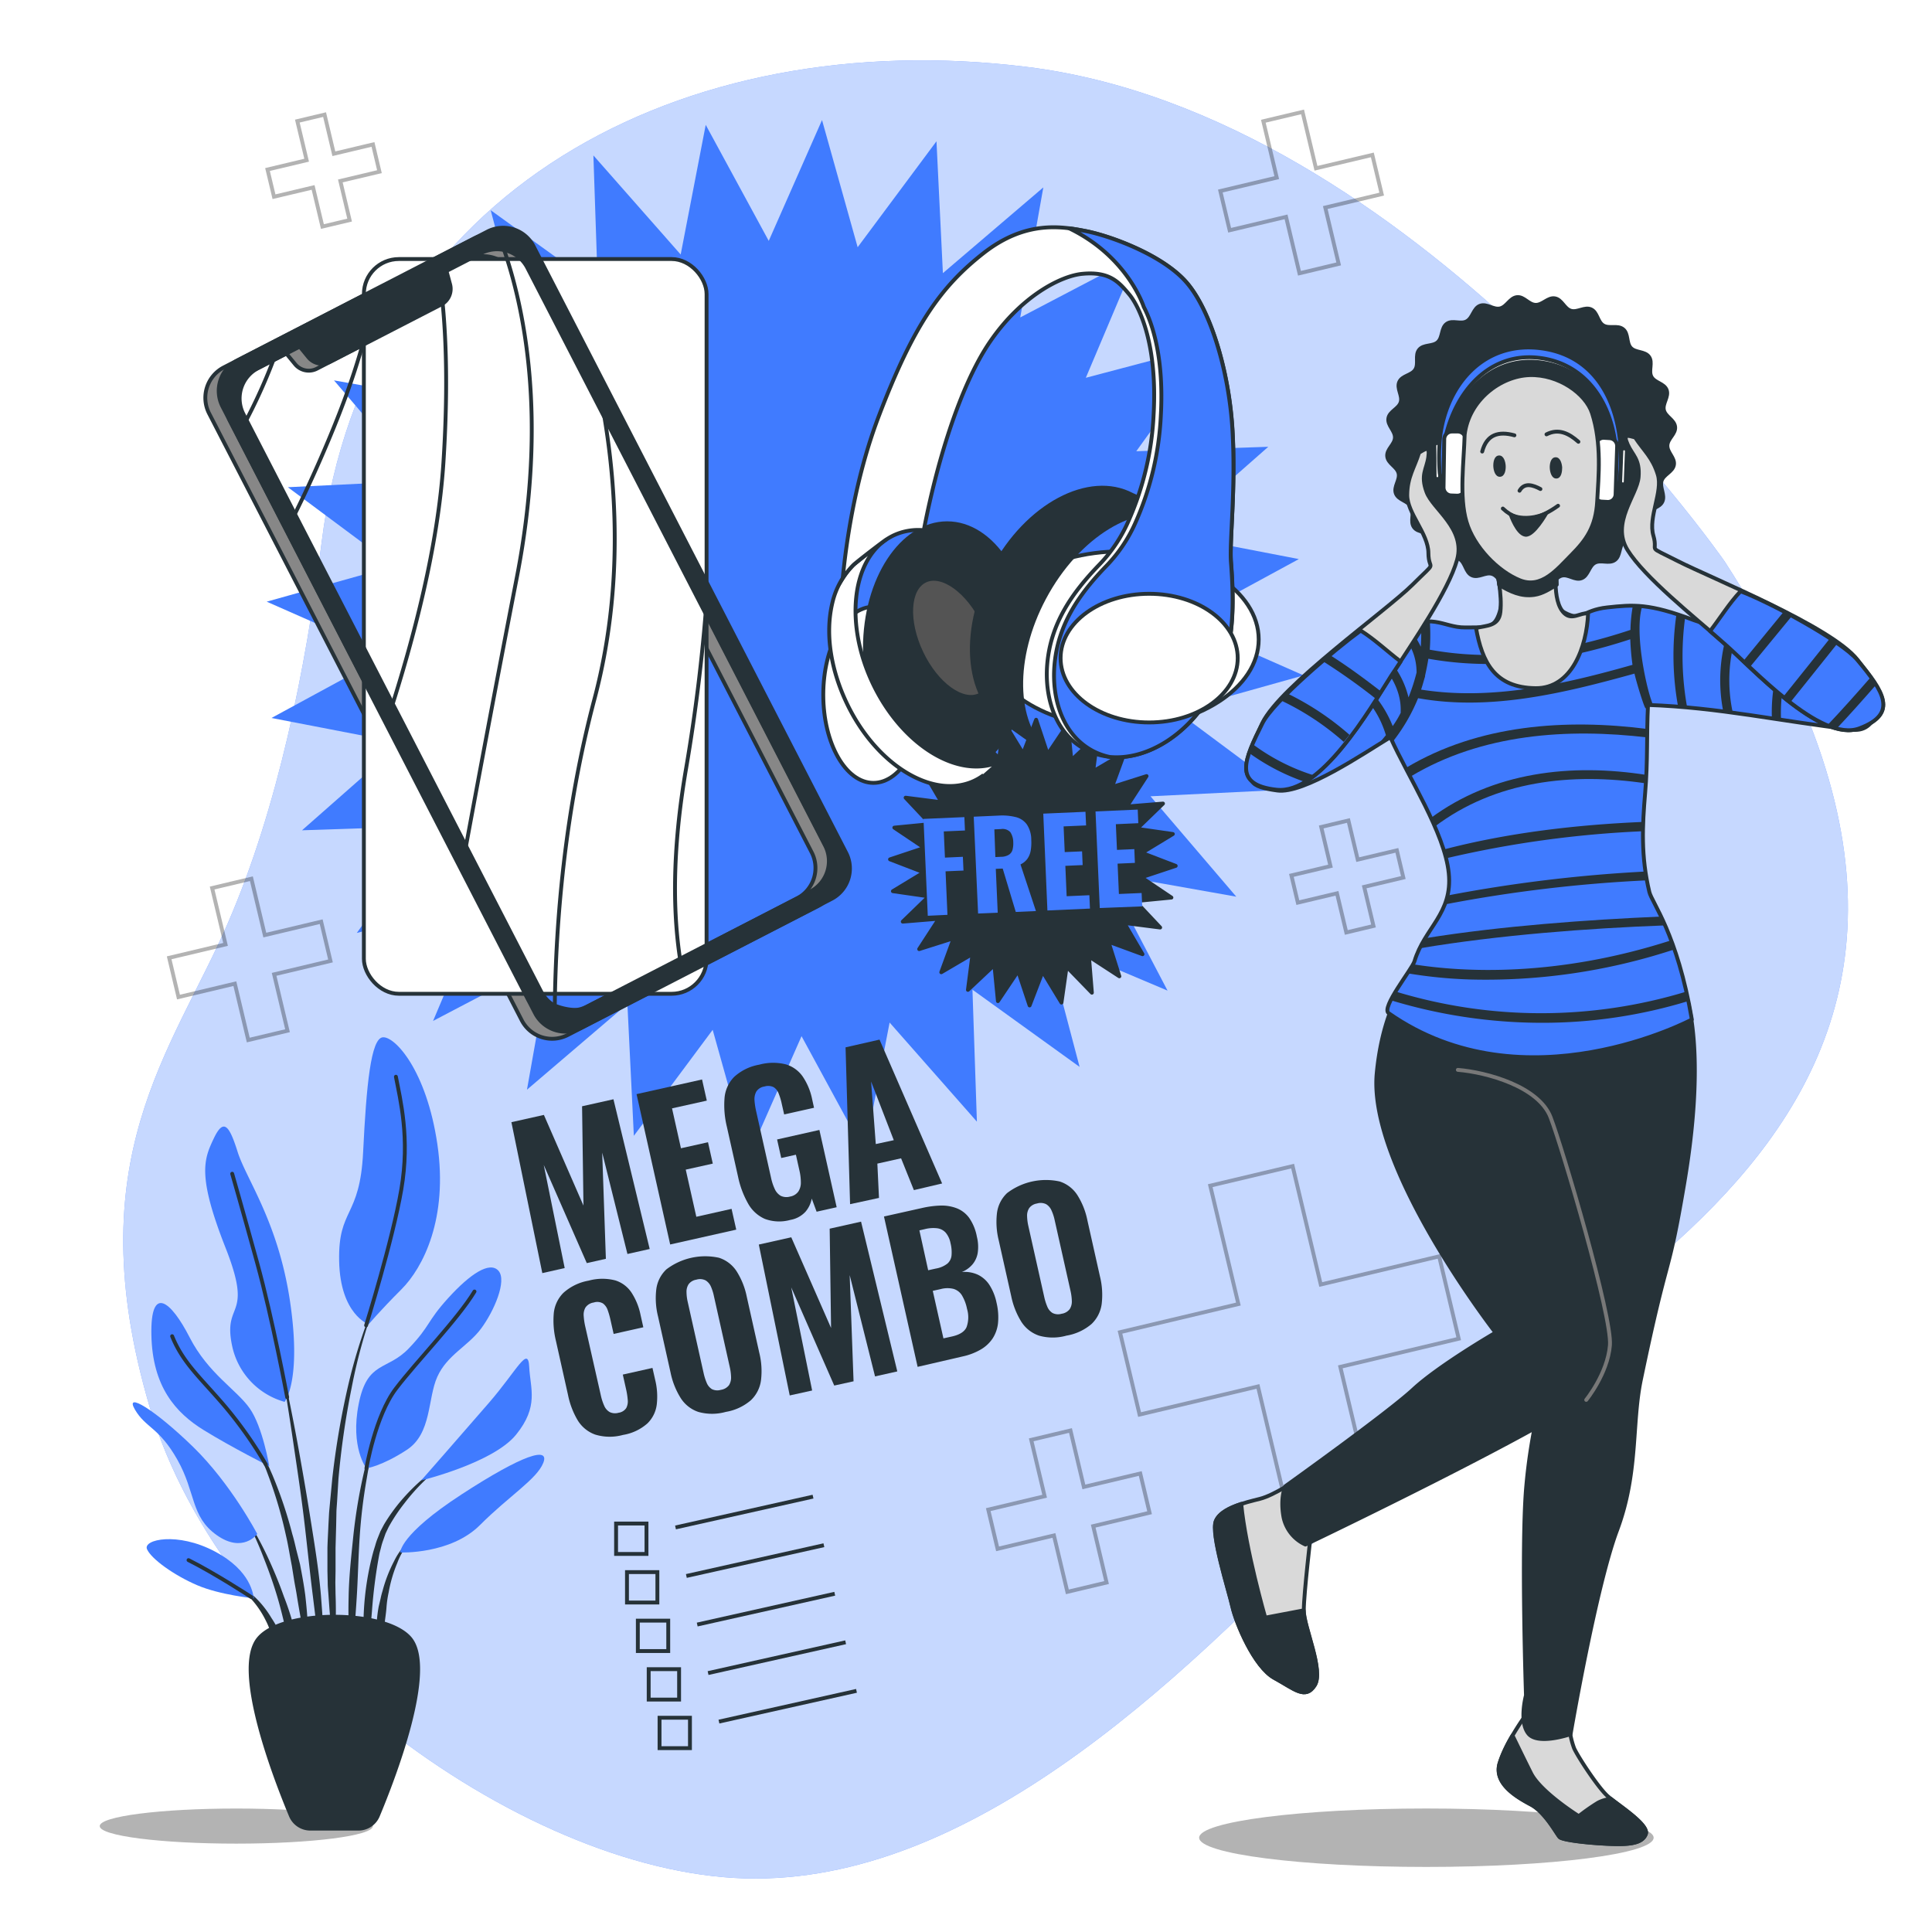 <svg class="animated" id="freepik_stories-combo-offer" xmlns="http://www.w3.org/2000/svg" viewBox="0 0 500 500" version="1.1" xmlns:xlink="http://www.w3.org/1999/xlink" xmlns:svgjs="http://svgjs.com/svgjs"><style>svg#freepik_stories-combo-offer:not(.animated) .animable {opacity: 0;}svg#freepik_stories-combo-offer.animated #freepik--background-simple--inject-277 {animation: 1s 1 forwards cubic-bezier(.36,-0.01,.5,1.38) zoomOut;animation-delay: 0s;}svg#freepik_stories-combo-offer.animated #freepik--Symbols--inject-277 {animation: 1s 1 forwards cubic-bezier(.36,-0.01,.5,1.38) slideRight;animation-delay: 0s;}svg#freepik_stories-combo-offer.animated #freepik--Frame--inject-277 {animation: 1s 1 forwards cubic-bezier(.36,-0.01,.5,1.38) lightSpeedRight;animation-delay: 0s;}svg#freepik_stories-combo-offer.animated #freepik--Shadows--inject-277 {animation: 1s 1 forwards cubic-bezier(.36,-0.01,.5,1.38) fadeIn;animation-delay: 0s;}svg#freepik_stories-combo-offer.animated #freepik--Plant--inject-277 {animation: 1s 1 forwards cubic-bezier(.36,-0.01,.5,1.38) zoomOut;animation-delay: 0s;}svg#freepik_stories-combo-offer.animated #freepik--Checklist--inject-277 {animation: 1s 1 forwards cubic-bezier(.36,-0.01,.5,1.38) slideDown;animation-delay: 0s;}svg#freepik_stories-combo-offer.animated #freepik--Text--inject-277 {animation: 1s 1 forwards cubic-bezier(.36,-0.01,.5,1.38) slideDown;animation-delay: 0s;}svg#freepik_stories-combo-offer.animated #freepik--Label--inject-277 {animation: 1s 1 forwards cubic-bezier(.36,-0.01,.5,1.38) slideUp;animation-delay: 0s;}svg#freepik_stories-combo-offer.animated #freepik--device-2--inject-277 {animation: 1s 1 forwards cubic-bezier(.36,-0.01,.5,1.38) slideUp;animation-delay: 0s;}svg#freepik_stories-combo-offer.animated #freepik--device-1--inject-277 {animation: 1s 1 forwards cubic-bezier(.36,-0.01,.5,1.38) fadeIn;animation-delay: 0s;}svg#freepik_stories-combo-offer.animated #freepik--Character--inject-277 {animation: 1s 1 forwards cubic-bezier(.36,-0.01,.5,1.38) slideUp;animation-delay: 0s;}            @keyframes zoomOut {                0% {                    opacity: 0;                    transform: scale(1.5);                }                100% {                    opacity: 1;                    transform: scale(1);                }            }                    @keyframes slideRight {                0% {                    opacity: 0;                    transform: translateX(30px);                }                100% {                    opacity: 1;                    transform: translateX(0);                }            }                    @keyframes lightSpeedRight {              from {                transform: translate3d(50%, 0, 0) skewX(-20deg);                opacity: 0;              }              60% {                transform: skewX(10deg);                opacity: 1;              }              80% {                transform: skewX(-2deg);              }              to {                opacity: 1;                transform: translate3d(0, 0, 0);              }            }                    @keyframes fadeIn {                0% {                    opacity: 0;                }                100% {                    opacity: 1;                }            }                    @keyframes slideDown {                0% {                    opacity: 0;                    transform: translateY(-30px);                }                100% {                    opacity: 1;                    transform: translateY(0);                }            }                    @keyframes slideUp {                0% {                    opacity: 0;                    transform: translateY(30px);                }                100% {                    opacity: 1;                    transform: inherit;                }            }        </style><g id="freepik--background-simple--inject-277" class="animable" style="transform-origin: 255.072px 250.894px;"><path d="M446.33,145.29s-80.4-115.75-180.78-128C176.94,6.41,94.69,48.79,83.24,140.35,79.16,173,71.9,209.07,59,238.83,44.53,272.21,19.84,300,38.75,364.17s98.77,122.12,156.82,122,112.58-52.89,157.57-100.88S541.4,292.17,446.33,145.29Z" style="fill: rgb(64, 123, 255); transform-origin: 255.072px 250.894px;" id="ellug6g16di2" class="animable"></path><g id="elg0vzrl3vri7"><path d="M446.33,145.29s-80.4-115.75-180.78-128C176.94,6.41,94.69,48.79,83.24,140.35,79.16,173,71.9,209.07,59,238.83,44.53,272.21,19.84,300,38.75,364.17s98.77,122.12,156.82,122,112.58-52.89,157.57-100.88S541.4,292.17,446.33,145.29Z" style="fill: rgb(255, 255, 255); opacity: 0.7; transform-origin: 255.072px 250.894px;" class="animable"></path></g></g><g id="freepik--Symbols--inject-277" class="animable" style="transform-origin: 210.645px 220.465px;"><g id="elo76i31ruj9"><polygon points="313.21 306.85 320.49 337.49 289.85 344.77 294.92 366.09 325.56 358.81 332.84 389.45 354.15 384.38 346.87 353.74 377.51 346.46 372.45 325.14 341.81 332.43 334.53 301.79 313.21 306.85" style="fill: none; stroke: rgb(0, 0, 0); stroke-miterlimit: 10; opacity: 0.3; transform-origin: 333.68px 345.62px;" class="animable"></polygon></g><g id="elri86v89l3fi"><polygon points="266.88 372.63 270.35 387.22 255.76 390.69 258.17 400.84 272.76 397.37 276.23 411.97 286.38 409.56 282.92 394.96 297.51 391.49 295.1 381.34 280.5 384.81 277.04 370.21 266.88 372.63" style="fill: none; stroke: rgb(0, 0, 0); stroke-miterlimit: 10; opacity: 0.3; transform-origin: 276.635px 391.09px;" class="animable"></polygon></g><g id="el15oles1kbcj"><polygon points="54.9 229.82 58.37 244.41 43.78 247.88 46.19 258.04 60.78 254.57 64.25 269.16 74.41 266.75 70.94 252.16 85.53 248.69 83.12 238.53 68.53 242 65.06 227.41 54.9 229.82" style="fill: none; stroke: rgb(0, 0, 0); stroke-miterlimit: 10; opacity: 0.3; transform-origin: 64.655px 248.285px;" class="animable"></polygon></g><g id="elh7gc0fqdtzw"><polygon points="326.95 31.37 330.42 45.97 315.82 49.44 318.23 59.59 332.83 56.12 336.3 70.72 346.45 68.3 342.98 53.71 357.58 50.24 355.16 40.09 340.57 43.55 337.1 28.96 326.95 31.37" style="fill: none; stroke: rgb(0, 0, 0); stroke-miterlimit: 10; opacity: 0.3; transform-origin: 336.7px 49.84px;" class="animable"></polygon></g><g id="elgzk04x1kdws"><polygon points="76.95 31.34 79.36 41.46 69.23 43.87 70.91 50.91 81.03 48.51 83.44 58.63 90.48 56.96 88.08 46.83 98.2 44.43 96.53 37.38 86.4 39.79 84 29.66 76.95 31.34" style="fill: none; stroke: rgb(0, 0, 0); stroke-miterlimit: 10; opacity: 0.3; transform-origin: 83.715px 44.145px;" class="animable"></polygon></g><g id="el45xp6ue3r3d"><polygon points="341.93 214.02 344.33 224.15 334.21 226.55 335.88 233.6 346.01 231.19 348.42 241.32 355.46 239.64 353.05 229.52 363.18 227.11 361.51 220.07 351.38 222.47 348.97 212.34 341.93 214.02" style="fill: none; stroke: rgb(0, 0, 0); stroke-miterlimit: 10; opacity: 0.3; transform-origin: 348.695px 226.83px;" class="animable"></polygon></g><polygon points="185.67 97.74 189.14 112.33 174.54 115.8 176.95 125.96 191.55 122.49 195.02 137.08 205.17 134.67 201.7 120.08 216.3 116.61 213.88 106.45 199.29 109.92 195.82 95.33 185.67 97.74" style="fill: rgb(255, 255, 255); stroke: rgb(38, 50, 56); stroke-miterlimit: 10; transform-origin: 195.42px 116.205px;" id="elnuuukq30xrn" class="animable"></polygon></g><g id="freepik--Frame--inject-277" class="animable" style="transform-origin: 203.2px 165.25px;"><polygon points="270.01 48.5 264.04 82.15 294.32 66.29 281.01 97.77 314.05 89.05 294.07 116.78 328.23 115.63 302.58 138.21 336.14 144.69 306.1 161.01 337.38 174.79 304.47 184.01 331.89 204.41 297.75 206.08 319.95 232.06 286.3 226.09 302.16 256.37 270.68 243.06 279.4 276.11 251.67 256.13 252.82 290.28 230.23 264.63 223.75 298.19 207.44 268.16 193.66 299.43 184.44 266.52 164.04 293.95 162.37 259.81 136.38 282.01 142.35 248.35 112.08 264.21 125.39 232.73 92.34 241.45 112.32 213.73 78.16 214.88 103.81 192.29 70.26 185.81 100.29 169.5 69.02 155.71 101.92 146.49 74.5 126.09 108.64 124.43 86.44 98.44 120.09 104.41 104.24 74.13 135.72 87.44 126.99 54.4 154.72 74.38 153.57 40.22 176.16 65.87 182.64 32.31 198.95 62.34 212.74 31.07 221.96 63.98 242.36 36.56 244.02 70.69 270.01 48.5" style="fill: rgb(64, 123, 255); transform-origin: 203.2px 165.25px;" id="elimiqr8sxdhi" class="animable"></polygon></g><g id="freepik--Shadows--inject-277" class="animable" style="transform-origin: 226.885px 475.6px;"><g id="elocm72qms2wn"><ellipse cx="369.15" cy="475.6" rx="58.81" ry="7.56" style="opacity: 0.3; transform-origin: 369.15px 475.6px;" class="animable"></ellipse></g><g id="elacqx4qsvjjd"><path d="M96.51,472.59c0,2.51-15.83,4.54-35.35,4.54s-35.35-2-35.35-4.54,15.83-4.54,35.35-4.54S96.51,470.08,96.51,472.59Z" style="opacity: 0.3; transform-origin: 61.16px 472.59px;" class="animable"></path></g></g><g id="freepik--Plant--inject-277" class="animable" style="transform-origin: 87.601px 370.847px;"><path d="M97.47,336.29h0a.1.1,0,0,0,0-.13.11.11,0,0,0-.14.05A138.66,138.66,0,0,0,90,359a211.41,211.41,0,0,0-4,23.6l-.57,6c-.09,1-.19,2-.27,3l-.16,3c-.08,2-.21,4-.26,6l0,6,.07,3c0,1,.11,2,.18,3,.15,2,.27,4,.46,6,.38,4,1,7.93,1.59,11.87a.11.11,0,0,0,.21,0h0c0-2-.1-4-.14-6s-.23-4-.2-5.95,0-4-.07-5.95l-.05-3,.05-3,0-5.94.16-5.93.06-3c0-1,.11-2,.17-3l.36-5.94A212.72,212.72,0,0,1,91,359.19,138.09,138.09,0,0,1,97.47,336.29Z" style="fill: rgb(38, 50, 56); transform-origin: 91.117px 383.349px;" id="elciu8r4ymhuf" class="animable"></path><path d="M98.32,367.35a.1.1,0,0,0-.06-.13.11.11,0,0,0-.14.07,137.31,137.31,0,0,0-6.72,30.59c-.53,5.2-1.11,10.4-1.18,15.63a130.21,130.21,0,0,0,.55,15.67.13.13,0,0,0,.1.1.11.11,0,0,0,.11-.1c.61-5.2,1-10.39,1.33-15.58s.42-10.39.76-15.58a138.36,138.36,0,0,1,1.85-15.44A142.38,142.38,0,0,1,98.32,367.35Z" style="fill: rgb(38, 50, 56); transform-origin: 94.253px 398.247px;" id="elz25fi5wa0nq" class="animable"></path><path d="M115.54,378.28a.1.1,0,0,0-.14,0,52.48,52.48,0,0,0-11.52,10,46,46,0,0,0-4.5,6.26l-.92,1.74-.73,1.82A17.36,17.36,0,0,0,97.1,400c-.19.62-.39,1.23-.56,1.86A73.35,73.35,0,0,0,94.16,417a87,87,0,0,0,.57,15.3.11.11,0,0,0,.09.09.12.12,0,0,0,.12-.1l1.31-15.15a132.74,132.74,0,0,1,1.92-14.93c.13-.61.31-1.2.46-1.81a15.25,15.25,0,0,1,.54-1.78l.61-1.75.79-1.66A44.83,44.83,0,0,1,104.7,389a51.6,51.6,0,0,1,10.81-10.52h0A.11.11,0,0,0,115.54,378.28Z" style="fill: rgb(38, 50, 56); transform-origin: 104.82px 405.321px;" id="elprjqubjsju" class="animable"></path><path d="M107.21,397.74A16.75,16.75,0,0,0,102,404,36.88,36.88,0,0,0,99,411.74a19.71,19.71,0,0,0-.51,2l-.48,2a35.15,35.15,0,0,0-.51,4.09c0,1.37-.06,2.75,0,4.11a35.21,35.21,0,0,0,.54,4.09.12.12,0,0,0,.08.09.11.11,0,0,0,.13-.09,36.13,36.13,0,0,0,.72-4c.22-1.33.42-2.66.58-4s.37-2.63.47-4,.29-2.66.57-3.95a35.49,35.49,0,0,1,2.25-7.64,16.75,16.75,0,0,1,4.4-6.57h0a.11.11,0,0,0,0-.14A.1.1,0,0,0,107.21,397.74Z" style="fill: rgb(38, 50, 56); transform-origin: 102.369px 412.926px;" id="el3tj0amkwglh" class="animable"></path><path d="M83.06,412.91c-.57-6.72-1.68-13.38-2.73-20S78.12,379.59,76.91,373s-2.58-13.22-4-19.79a.1.1,0,0,0-.12-.09.11.11,0,0,0-.08.13c1.15,6.62,2.19,13.27,3.17,19.92s2,13.31,2.8,20,1.46,13.36,2.3,20l2.46,20a.12.12,0,0,0,.1.1.11.11,0,0,0,.11-.1c.07-1.69.08-3.38.12-5.07s-.07-3.37-.1-5.06C83.6,419.63,83.31,416.27,83.06,412.91Z" style="fill: rgb(38, 50, 56); transform-origin: 78.243px 393.194px;" id="elxs5fr5un9th" class="animable"></path><path d="M79,412.81c-.35-2.66-.84-5.31-1.35-7.95l-1-3.92c-.31-1.31-.6-2.62-1-3.91a111.19,111.19,0,0,0-5.14-15.29l-.81-1.85-.89-1.81c-.57-1.22-1.26-2.38-1.92-3.56a29.52,29.52,0,0,0-4.85-6.43.1.1,0,0,0-.14,0,.11.11,0,0,0,0,.15h0a29.55,29.55,0,0,1,4.43,6.58c.59,1.19,1.21,2.37,1.71,3.6l.79,1.83.7,1.87a111.13,111.13,0,0,1,4.48,15.29c.61,2.59,1,5.23,1.52,7.84l.63,3.94c.22,1.31.5,2.61.69,3.93.42,2.62.9,5.25,1.36,7.88s.89,5.27,1.45,7.9a.11.11,0,0,0,.1.09.12.12,0,0,0,.11-.11c0-2.68-.06-5.37-.19-8.05S79.3,415.49,79,412.81Z" style="fill: rgb(38, 50, 56); transform-origin: 70.87px 398.526px;" id="ellq2rh08krr" class="animable"></path><path d="M73.46,413.15c-1.24-3.52-2.69-7-4.26-10.36A93.19,93.19,0,0,0,63.85,393a.11.11,0,0,0-.14,0,.1.1,0,0,0,0,.14,92,92,0,0,1,4.57,10.13c1.36,3.43,2.59,6.92,3.63,10.47s1.8,7.15,2.74,10.71,1.79,7.14,2.89,10.74a.11.11,0,0,0,.1.08.1.1,0,0,0,.1-.11,53.08,53.08,0,0,0-1-11.18A69.73,69.73,0,0,0,73.46,413.15Z" style="fill: rgb(38, 50, 56); transform-origin: 70.714px 414.122px;" id="elavvkg4twk4" class="animable"></path><path d="M73.23,424.91a24.11,24.11,0,0,0-3-6.21A25.55,25.55,0,0,0,66,413.35a19.5,19.5,0,0,0-2.74-2.07,11.06,11.06,0,0,0-3.11-1.41.12.12,0,0,0-.12.06.1.1,0,0,0,.06.14h0a15.38,15.38,0,0,1,5.15,4,24.58,24.58,0,0,1,3.6,5.44c1,1.93,1.54,4.07,2.43,6.06.39,1,.78,2,1.23,3.06a25.53,25.53,0,0,0,1.36,3.11h0a.1.1,0,0,0,.09.06.1.1,0,0,0,.11-.1,24.68,24.68,0,0,0-.13-3.44C73.74,427.14,73.5,426,73.23,424.91Z" style="fill: rgb(38, 50, 56); transform-origin: 67.046px 420.835px;" id="elwiebn39mx2" class="animable"></path><path d="M73.65,362.8a19.13,19.13,0,0,1-13.56-14.41c-2.55-11.86,5.65-6.78-1.7-25.42s-5.65-22.88-3.11-28.25,4-3.67,6.22,3.39S72,316.19,75.06,336.81,73.65,362.8,73.65,362.8Z" style="fill: rgb(64, 123, 255); transform-origin: 64.619px 327.18px;" id="eldwgsavy0d9" class="animable"></path><path d="M95.4,342.74s-7.35-2.54-7.63-16.38,5.37-11,6.21-28.25,2-29.38,5.09-29.66,11.3,8.47,14.12,27.68-3.67,31.92-9.32,37.57S95.4,342.74,95.4,342.74Z" style="fill: rgb(64, 123, 255); transform-origin: 100.816px 305.592px;" id="el10o5pe5326n" class="animable"></path><path d="M69.69,379.47s-1.69-10.17-5.08-15-10.74-9-15.54-18.37-10.17-13.84-9.89-.56,6.22,20.06,13.56,24.58S69.69,379.47,69.69,379.47Z" style="fill: rgb(64, 123, 255); transform-origin: 54.43px 358.347px;" id="elxlr1fpb9r6" class="animable"></path><path d="M66.58,397s-6.78-13-16.66-22.6-17.8-14.4-15-9.6,6.21,4.52,11,13,3.39,14.69,10.17,19.49S66.58,397,66.58,397Z" style="fill: rgb(64, 123, 255); transform-origin: 50.465px 381.134px;" id="elip83r9u1ya" class="animable"></path><path d="M65.74,413.65c-.29-.85-.57-7.06-10.17-12.15s-18.65-3.11-17.52-.56,7.06,6.78,13,9.32S65.74,413.65,65.74,413.65Z" style="fill: rgb(64, 123, 255); transform-origin: 51.847px 405.99px;" id="elm4r5fj9l8kd" class="animable"></path><path d="M94.83,380s-4.23-5.37-2-16.66,7.35-8.48,13-14.41,4.52-6.78,10.17-13,10.73-9.6,13-7.06-1.13,10.45-4.52,15-8.75,6.78-11.3,12.43-1.41,14.69-7.91,18.93S94.83,380,94.83,380Z" style="fill: rgb(64, 123, 255); transform-origin: 110.958px 354.01px;" id="elecox5vqoxds" class="animable"></path><path d="M109,383.14s10.17-11.58,17.51-20.06,10.17-15,10.45-9.32,2.55,10.17-3.39,17.52S109,383.14,109,383.14Z" style="fill: rgb(64, 123, 255); transform-origin: 123.309px 367.382px;" id="el71n2iepgbmv" class="animable"></path><path d="M103.59,401.78s-.28-4.52,15.82-15,22.88-12.43,21.19-8.19-8.76,8.47-16.39,16.1S103.59,401.78,103.59,401.78Z" style="fill: rgb(64, 123, 255); transform-origin: 122.221px 389.143px;" id="el7hil19z7bf" class="animable"></path><path d="M74.32,361.6s-3.78-20.27-7.74-34.68-6.49-23.16-6.49-23.16" style="fill: none; stroke: rgb(38, 50, 56); stroke-linecap: round; stroke-linejoin: round; transform-origin: 67.205px 332.68px;" id="el3z8l73qedvi" class="animable"></path><path d="M94.75,343s6.86-22,9.12-35.24-.28-23.17-1.41-29.1" style="fill: none; stroke: rgb(38, 50, 56); stroke-linecap: round; stroke-linejoin: round; transform-origin: 99.763px 310.83px;" id="elsvgkl4n6ghh" class="animable"></path><path d="M68.8,379a106.42,106.42,0,0,0-10.41-14.83c-6.21-7.34-11-11.3-13.84-18.36" style="fill: none; stroke: rgb(38, 50, 56); stroke-linecap: round; stroke-linejoin: round; transform-origin: 56.675px 362.405px;" id="elt0bj4xq6j1r" class="animable"></path><path d="M94.83,380s2.26-13.56,7.63-20.62,16.1-18.08,20.34-25.14" style="fill: none; stroke: rgb(38, 50, 56); stroke-linecap: round; stroke-linejoin: round; transform-origin: 108.815px 357.12px;" id="el6r2uk02d2tr" class="animable"></path><path d="M65.07,413.34s-9.5-6.19-16.28-9.58" style="fill: none; stroke: rgb(38, 50, 56); stroke-linecap: round; stroke-linejoin: round; transform-origin: 56.93px 408.55px;" id="elob1qjpfs9c" class="animable"></path><path d="M92.72,473.25H80.28a5.46,5.46,0,0,1-5-3.35c-4.06-9.73-14.91-37.83-8.37-45.8,6.22-7.59,33-7.59,39.26,0,6.54,8-4.31,36.07-8.38,45.8A5.44,5.44,0,0,1,92.72,473.25Z" style="fill: rgb(38, 50, 56); stroke: rgb(38, 50, 56); stroke-linecap: round; stroke-linejoin: round; transform-origin: 86.54px 445.829px;" id="eld03h6i24tnu" class="animable"></path></g><g id="freepik--Checklist--inject-277" class="animable" style="transform-origin: 190.168px 420.257px;"><line x1="174.82" y1="395.3" x2="210.41" y2="387.33" style="fill: none; stroke: rgb(38, 50, 56); stroke-miterlimit: 10; transform-origin: 192.615px 391.315px;" id="el5eqs13hbezp" class="animable"></line><g id="el6q7eb06eamn"><rect x="159.44" y="394.29" width="7.87" height="7.87" style="fill: none; stroke: rgb(38, 50, 56); stroke-miterlimit: 10; transform-origin: 163.375px 398.225px; transform: rotate(-12.62deg);" class="animable"></rect></g><line x1="177.63" y1="407.86" x2="213.22" y2="399.9" style="fill: none; stroke: rgb(38, 50, 56); stroke-miterlimit: 10; transform-origin: 195.425px 403.88px;" id="eltmkglrb3r4" class="animable"></line><g id="eliw0b30wrfme"><rect x="162.26" y="406.86" width="7.87" height="7.87" style="fill: none; stroke: rgb(38, 50, 56); stroke-miterlimit: 10; transform-origin: 166.195px 410.795px; transform: rotate(-12.62deg);" class="animable"></rect></g><line x1="180.44" y1="420.43" x2="216.03" y2="412.46" style="fill: none; stroke: rgb(38, 50, 56); stroke-miterlimit: 10; transform-origin: 198.235px 416.445px;" id="el06flo5ep6rg2" class="animable"></line><g id="elzcucnbzmd9a"><rect x="165.07" y="419.42" width="7.87" height="7.87" style="fill: none; stroke: rgb(38, 50, 56); stroke-miterlimit: 10; transform-origin: 169.005px 423.355px; transform: rotate(-12.62deg);" class="animable"></rect></g><line x1="183.25" y1="432.99" x2="218.85" y2="425.02" style="fill: none; stroke: rgb(38, 50, 56); stroke-miterlimit: 10; transform-origin: 201.05px 429.005px;" id="el6cffgvg6mce" class="animable"></line><g id="elzkxu7xi5rkl"><rect x="167.88" y="431.98" width="7.87" height="7.87" style="fill: none; stroke: rgb(38, 50, 56); stroke-miterlimit: 10; transform-origin: 171.815px 435.915px; transform: rotate(-12.62deg);" class="animable"></rect></g><line x1="186.06" y1="445.55" x2="221.66" y2="437.59" style="fill: none; stroke: rgb(38, 50, 56); stroke-miterlimit: 10; transform-origin: 203.86px 441.57px;" id="el1bipfi6ami4" class="animable"></line><g id="elnt3b964neom"><rect x="170.69" y="444.55" width="7.87" height="7.87" style="fill: none; stroke: rgb(38, 50, 56); stroke-miterlimit: 10; transform-origin: 174.625px 448.485px; transform: rotate(-12.62deg);" class="animable"></rect></g></g><g id="freepik--Text--inject-277" class="animable" style="transform-origin: 208.802px 320.438px;"><path d="M140.35,329.48l-8-39.06,8.41-1.88L151,312l-.36-25.7,8.12-1.81,9.38,38.75-5.76,1.29-6.53-26.23.95,27.48-4.94,1.11-11.14-25.4,5.42,26.68Z" style="fill: rgb(38, 50, 56); transform-origin: 150.245px 306.985px;" id="el50ratdrflgl" class="animable"></path><path d="M173.44,322.07l-8.7-38.91,16.95-3.79,1.23,5.47-9,2,2.31,10.33,7-1.56,1.24,5.53-7,1.56,2.74,12.2,9.12-2.05,1.21,5.38Z" style="fill: rgb(38, 50, 56); transform-origin: 177.64px 300.72px;" id="el2zl86wcytde" class="animable"></path><path d="M204.55,315.71a10.73,10.73,0,0,1-6.61-.26,9.22,9.22,0,0,1-4.35-4,24,24,0,0,1-2.57-6.86l-2.91-13a23.56,23.56,0,0,1-.6-7.43,8.82,8.82,0,0,1,2.48-5.45,12.89,12.89,0,0,1,6.48-3.17,13.62,13.62,0,0,1,6.92-.08,8.15,8.15,0,0,1,4.36,3.16,16.18,16.18,0,0,1,2.42,5.81l.5,2.26-7.73,1.73-.62-2.74a16.07,16.07,0,0,0-.8-2.67,3.28,3.28,0,0,0-1.3-1.65,3.22,3.22,0,0,0-2.38-.17,3,3,0,0,0-2.12,1.33,4.11,4.11,0,0,0-.45,2.3,17.85,17.85,0,0,0,.42,2.75l3.86,17.25a13.33,13.33,0,0,0,.94,2.86,3.89,3.89,0,0,0,1.53,1.78,3.4,3.4,0,0,0,2.45.21,3.29,3.29,0,0,0,2.13-1.29,4.14,4.14,0,0,0,.66-2.34,13.56,13.56,0,0,0-.36-3.07l-.92-4.13-3.8.85-1.07-4.8,10.95-2.46,4.47,20-5.19,1.16-1.26-3.4a7.31,7.31,0,0,1-1.65,3.44A6.94,6.94,0,0,1,204.55,315.71Z" style="fill: rgb(38, 50, 56); transform-origin: 201.984px 295.581px;" id="elx19lcu370y" class="animable"></path><path d="M220,311.64l-1.17-40.59,8.79-2,16.2,37.23L236.51,308l-3.31-8.23-6.14,1.37.42,8.88Zm6.65-15.56,4.66-1-5.87-15.18Z" style="fill: rgb(38, 50, 56); transform-origin: 231.325px 290.345px;" id="elsj2rqyyto0f" class="animable"></path><path d="M161.22,371.36a12.86,12.86,0,0,1-7.21-.1,8.78,8.78,0,0,1-4.54-3.75A20.93,20.93,0,0,1,147,361l-3.13-14a22.09,22.09,0,0,1-.55-7.17,8.64,8.64,0,0,1,2.53-5.28,13.15,13.15,0,0,1,6.49-3.12,13.4,13.4,0,0,1,6.87-.07,7.8,7.8,0,0,1,4.24,3.19,16.58,16.58,0,0,1,2.31,5.68l.73,3.27-7.68,1.72-.82-3.65a21.14,21.14,0,0,0-.71-2.49,3.59,3.59,0,0,0-1.22-1.74,2.9,2.9,0,0,0-2.4-.25,3.14,3.14,0,0,0-2.14,1.29,3.74,3.74,0,0,0-.46,2.19,17.58,17.58,0,0,0,.41,2.76l4,17.68a13.77,13.77,0,0,0,.9,2.8,3.44,3.44,0,0,0,1.43,1.64,3.22,3.22,0,0,0,2.28.17,2.84,2.84,0,0,0,2-1.23,3.77,3.77,0,0,0,.37-2.18,19.49,19.49,0,0,0-.42-2.68l-.85-3.79,7.68-1.72.73,3.22a18,18,0,0,1,.38,6.24,8.26,8.26,0,0,1-2.39,4.87A12.54,12.54,0,0,1,161.22,371.36Z" style="fill: rgb(38, 50, 56); transform-origin: 156.661px 351.387px;" id="elwqvdchch9sf" class="animable"></path><path d="M187.83,365.4a13.15,13.15,0,0,1-7.11,0,8.71,8.71,0,0,1-4.56-3.59,19.91,19.91,0,0,1-2.62-6.6l-3.24-14.51a19.48,19.48,0,0,1-.45-7.06,8.59,8.59,0,0,1,2.61-5.13,16.62,16.62,0,0,1,13.62-3,8.57,8.57,0,0,1,4.57,3.52,19.48,19.48,0,0,1,2.61,6.55l3.24,14.51a19.56,19.56,0,0,1,.45,7.08,8.69,8.69,0,0,1-2.61,5.2A13.33,13.33,0,0,1,187.83,365.4Zm-1.27-5.71a3.25,3.25,0,0,0,2.1-1.2,3.7,3.7,0,0,0,.54-2.09,13.41,13.41,0,0,0-.33-2.58l-4.11-18.39A12.57,12.57,0,0,0,184,333a3.56,3.56,0,0,0-1.38-1.63,3.2,3.2,0,0,0-2.41-.19,3.08,3.08,0,0,0-2,1.18,3.55,3.55,0,0,0-.54,2.06,11.78,11.78,0,0,0,.32,2.55l4.11,18.4a14,14,0,0,0,.78,2.47,3.48,3.48,0,0,0,1.36,1.67A3.2,3.2,0,0,0,186.56,359.69Z" style="fill: rgb(38, 50, 56); transform-origin: 183.4px 345.506px;" id="elsyju43gqim" class="animable"></path><path d="M204.38,361.14l-8-39.05,8.4-1.88,10.3,23.47-.36-25.7,8.12-1.82,9.38,38.76-5.76,1.29L219.9,330l1,27.48-5,1.1-11.13-25.4,5.41,26.68Z" style="fill: rgb(38, 50, 56); transform-origin: 214.3px 338.65px;" id="elposeazsnc2e" class="animable"></path><path d="M237.48,353.74l-8.71-38.91,9.85-2.2a24.93,24.93,0,0,1,4.8-.63,10.83,10.83,0,0,1,4.16.69,7.26,7.26,0,0,1,3.23,2.48,12.47,12.47,0,0,1,2,4.87,10.78,10.78,0,0,1,.23,4.16,6.22,6.22,0,0,1-1.34,3,7.2,7.2,0,0,1-2.78,2,8.2,8.2,0,0,1,4.14.69,7.41,7.41,0,0,1,3,2.65,13.46,13.46,0,0,1,1.84,4.59,16,16,0,0,1,.39,5.25,9.08,9.08,0,0,1-1.39,4,9.33,9.33,0,0,1-3.09,2.88,16.05,16.05,0,0,1-4.74,1.8Zm2.73-25,2-.44a6.63,6.63,0,0,0,3-1.3,3.23,3.23,0,0,0,1.05-2.15,9.61,9.61,0,0,0-.26-3.09,6,6,0,0,0-1.24-2.73,3.56,3.56,0,0,0-2.17-1.15,8.72,8.72,0,0,0-3.21.21l-1.44.33Zm3.95,17.63,2.21-.49q3-.67,3.77-2.41a7.56,7.56,0,0,0,.13-4.72,11,11,0,0,0-1.35-3.56,3.84,3.84,0,0,0-2.16-1.63,6.68,6.68,0,0,0-3.29.05l-2.07.46Z" style="fill: rgb(38, 50, 56); transform-origin: 243.563px 332.867px;" id="el55jqp2ca9fi" class="animable"></path><path d="M276,345.66a13.05,13.05,0,0,1-7.11,0,8.77,8.77,0,0,1-4.57-3.59,20.13,20.13,0,0,1-2.61-6.6l-3.25-14.51a19.68,19.68,0,0,1-.44-7.06,8.59,8.59,0,0,1,2.61-5.13,16.62,16.62,0,0,1,13.62-3,8.57,8.57,0,0,1,4.57,3.52,19.27,19.27,0,0,1,2.6,6.55l3.25,14.51a19.8,19.8,0,0,1,.45,7.08,8.75,8.75,0,0,1-2.62,5.21A13.38,13.38,0,0,1,276,345.66ZM274.74,340a3.2,3.2,0,0,0,2.1-1.2,3.61,3.61,0,0,0,.55-2.09,13.41,13.41,0,0,0-.33-2.58l-4.12-18.39a11.93,11.93,0,0,0-.8-2.45,3.54,3.54,0,0,0-1.37-1.63,3.2,3.2,0,0,0-2.41-.19,3.08,3.08,0,0,0-2,1.18,3.55,3.55,0,0,0-.55,2.06,13.08,13.08,0,0,0,.32,2.55l4.12,18.4a14,14,0,0,0,.78,2.47,3.43,3.43,0,0,0,1.36,1.67A3.18,3.18,0,0,0,274.74,340Z" style="fill: rgb(38, 50, 56); transform-origin: 271.568px 325.768px;" id="elxigfepi6bod" class="animable"></path></g><g id="freepik--Label--inject-277" class="animable" style="transform-origin: 267.305px 223.24px;"><polygon points="291.01 194.87 287.78 203.69 296.73 200.85 291.61 208.73 300.98 207.96 294.23 214.5 303.53 215.84 295.5 220.72 304.27 224.09 295.36 227.05 303.16 232.29 293.81 233.2 300.25 240.04 290.93 238.85 295.68 246.95 286.86 243.71 289.69 252.67 281.82 247.55 282.58 256.91 276.04 250.17 274.71 259.47 269.83 251.44 266.46 260.21 263.49 251.29 258.26 259.09 257.35 249.74 250.5 256.18 251.7 246.86 243.6 251.62 246.83 242.8 237.88 245.63 243 237.75 233.63 238.52 240.38 231.98 231.08 230.64 239.11 225.77 230.34 222.4 239.25 219.43 231.45 214.19 240.8 213.28 234.37 206.44 243.68 207.63 238.93 199.53 247.75 202.77 244.92 193.81 252.79 198.93 252.03 189.57 258.57 196.31 259.9 187.01 264.78 195.04 268.15 186.27 271.12 195.19 276.36 187.39 277.26 196.74 284.11 190.3 282.91 199.62 291.01 194.87" style="fill: rgb(38, 50, 56); stroke: rgb(38, 50, 56); stroke-linecap: round; stroke-linejoin: round; transform-origin: 267.305px 223.24px;" id="elzlms1j4kft" class="animable"></polygon><path d="M240.11,237,239,211.93l10.58-.46.15,3.46-5.48.24.3,6.78,4.64-.21.16,3.56-4.64.2.49,11.26Z" style="fill: rgb(64, 123, 255); transform-origin: 244.365px 224.235px;" id="elv62yxw2he4" class="animable"></path><path d="M253.13,236.42,252,211.36l6.5-.29a14.61,14.61,0,0,1,4.37.39,5,5,0,0,1,2.87,1.9,7.15,7.15,0,0,1,1.15,4,12.54,12.54,0,0,1-.14,2.75,5.26,5.26,0,0,1-.84,2.11,4.59,4.59,0,0,1-1.81,1.49l4,12.07-5.22.23-3.38-11.23-1.79.08.5,11.35Zm4.47-14.61,1.49-.07a3.9,3.9,0,0,0,1.93-.49,2.18,2.18,0,0,0,1-1.26,6.27,6.27,0,0,0,.21-2,4.8,4.8,0,0,0-.75-2.62,2.71,2.71,0,0,0-2.41-.81l-1.73.08Z" style="fill: rgb(64, 123, 255); transform-origin: 260.05px 223.731px;" id="elrxiprymnw8q" class="animable"></path><path d="M271.07,235.63,270,210.57l10.92-.48.16,3.53-5.82.25.29,6.65,4.49-.19.15,3.55-4.48.2.34,7.86,5.88-.26.15,3.46Z" style="fill: rgb(64, 123, 255); transform-origin: 276.04px 222.86px;" id="elcf9af7gnn4" class="animable"></path><path d="M284.62,235,283.52,210l10.92-.48.15,3.52-5.81.26.29,6.65,4.49-.2.15,3.56-4.48.2.34,7.85,5.88-.25.15,3.46Z" style="fill: rgb(64, 123, 255); transform-origin: 289.56px 222.26px;" id="ell956u9iw8bf" class="animable"></path></g><g id="freepik--device-2--inject-277" class="animable" style="transform-origin: 265.324px 133.114px;"><g id="elj4sg2vogdpd"><ellipse cx="226.05" cy="179.82" rx="12.99" ry="22.79" style="fill: rgb(255, 255, 255); stroke: rgb(38, 50, 56); stroke-miterlimit: 10; transform-origin: 226.05px 179.82px; transform: rotate(-29.38deg);" class="animable"></ellipse></g><g id="elmox6gseyq18"><ellipse cx="245.12" cy="167.77" rx="21.28" ry="32.35" style="fill: rgb(38, 50, 56); stroke: rgb(38, 50, 56); stroke-linecap: round; stroke-linejoin: round; transform-origin: 245.12px 167.77px; transform: rotate(-25.38deg);" class="animable"></ellipse></g><path d="M254.51,161.27c3.88,8.17,3.42,16.5-1,18.61s-11.19-2.81-15.07-11-3.41-16.5,1-18.6S250.64,153.1,254.51,161.27Z" style="fill: rgb(84, 84, 84); stroke: rgb(38, 50, 56); stroke-linecap: round; stroke-linejoin: round; transform-origin: 246.477px 165.082px;" id="el1ov16y14wx3" class="animable"></path><path d="M225.89,176.89c-7.21-15.2-5.5-31.3,3.58-37.34-.51.23-7.94,6-8.65,6.68a20.35,20.35,0,0,0-5.36,9.59c-2.13,8.68-.12,18.16,3.65,26.1,7.65,16.14,22.47,25.15,33.09,20.11a14.24,14.24,0,0,0,2.07-1.22l.27.12L259,197C248.36,202,233.55,193,225.89,176.89Z" style="fill: rgb(255, 255, 255); stroke: rgb(38, 50, 56); stroke-miterlimit: 10; transform-origin: 236.796px 171.489px;" id="ele7kycmap5q" class="animable"></path><g id="elmlqfm6fk8e"><ellipse cx="290.38" cy="165.48" rx="35.37" ry="22.8" style="fill: rgb(255, 255, 255); stroke: rgb(38, 50, 56); stroke-miterlimit: 10; transform-origin: 290.38px 165.48px; transform: rotate(-62.05deg);" class="animable"></ellipse></g><path d="M270.23,154.79c8.66-16.31,23.83-25.42,34.86-21.38L293,128.07c-11.12-5.9-27.24,2.69-36,19.18s-6.82,34.65,4.3,40.56l9.36,6.67C262.47,186.94,262,170.26,270.23,154.79Z" style="fill: rgb(38, 50, 56); stroke: rgb(38, 50, 56); stroke-linecap: round; stroke-linejoin: round; transform-origin: 278.301px 160.344px;" id="elwhjhz98os6" class="animable"></path><path d="M319,111.57c-.87-15.49-5.73-31.37-11.92-38.49s-19.65-12-25.95-13.25-15.66-2.9-26.64,5.72-18.11,18.59-27.11,42.28c-6.08,16-8.4,32.69-9.28,41.84a20.75,20.75,0,0,1,2.75-3.44c.71-.72,8.14-6.45,8.65-6.68a16.33,16.33,0,0,1,1.78-1,15.06,15.06,0,0,1,7.8-1.33c3.11-16.3,9.12-37.1,17.17-48.83,8.19-11.91,18.39-17,23.85-17.52,7.16-.69,9.54,2.22,12.16,5.34,2,2.37,7.4,11.7,6.29,31.15a76.71,76.71,0,0,1-6.62,27.75,38.19,38.19,0,0,1-7.41,11c-7.15,7.41-12.66,15.31-13.51,25.92-.67,8.36,2,17.78,9.91,21.95,10.73,5.7,25.64-1.38,33.29-15.8,5.26-9.92,5.24-21.62,4.4-32.53C318.14,140,319.84,127.05,319,111.57Z" style="fill: rgb(255, 255, 255); stroke: rgb(38, 50, 56); stroke-miterlimit: 10; transform-origin: 268.668px 127.384px;" id="ela69uekimfv" class="animable"></path><path d="M314.18,178.2c5.26-9.92,5.24-21.62,4.4-32.53-.44-5.66,1.26-18.62.39-34.1s-5.73-31.37-11.92-38.49-19.65-12-25.95-13.25c-1.34-.26-2.81-.54-4.4-.74C291.86,66.4,296,79.41,296,79.41c2.33,4.47,5.26,13.41,4.42,28.24a77,77,0,0,1-6.62,27.74,38.25,38.25,0,0,1-7.41,11c-7.16,7.41-12.67,15.31-13.51,25.93-.67,8.35,2,17.78,9.91,22a16.73,16.73,0,0,0,4.39,1.58C296.88,196.83,307.94,190,314.18,178.2Z" style="fill: rgb(64, 123, 255); stroke: rgb(38, 50, 56); stroke-linecap: round; stroke-linejoin: round; transform-origin: 296.001px 127.537px;" id="el6aecfp8c70x" class="animable"></path><g id="el822nhctfu1"><ellipse cx="297.4" cy="170.32" rx="22.92" ry="16.65" style="fill: rgb(255, 255, 255); stroke: rgb(38, 50, 56); stroke-miterlimit: 10; transform-origin: 297.4px 170.32px; transform: rotate(-62.05deg);" class="animable"></ellipse></g></g><g id="freepik--device-1--inject-277" class="animable" style="transform-origin: 137.311px 163.061px;"><path d="M122.66,61.73,57.93,95.08A8.86,8.86,0,0,0,54.12,107L135,264A8.85,8.85,0,0,0,147,267.82l64.73-33.35a8.85,8.85,0,0,0,3.81-11.93l-80.9-157A8.86,8.86,0,0,0,122.66,61.73Zm87.4,158.86a8.86,8.86,0,0,1-3.82,11.93l-57.72,29.74a8.85,8.85,0,0,1-11.93-3.81L59.55,109A8.86,8.86,0,0,1,63.37,97L74.11,91.5l2.27,2.76A4.56,4.56,0,0,0,82,95.42l28.73-14.81A4.56,4.56,0,0,0,113,75.37l-.93-3.45,9-4.64A8.86,8.86,0,0,1,133,71.1Z" style="fill: rgb(135, 135, 135); stroke: rgb(38, 50, 56); stroke-miterlimit: 10; transform-origin: 134.834px 164.78px;" id="elmdx75bhlj9s" class="animable"></path><g id="elg3ouwzrtd0i"><rect x="94.17" y="67.04" width="88.69" height="190.15" rx="9.05" style="fill: rgb(255, 255, 255); stroke: rgb(38, 50, 56); stroke-miterlimit: 10; transform-origin: 138.515px 162.115px; transform: rotate(-27.26deg);" class="animable"></rect></g><path d="M96.6,76.75,72.14,89.36a143.1,143.1,0,0,1-9.71,21.82c.14.3.26.6.41.9L75,135.64c3.34-6.57,6.89-14.17,10.55-23C92.18,96.7,95.29,85.06,96.6,76.75Z" style="fill: none; stroke: rgb(38, 50, 56); stroke-linecap: round; stroke-linejoin: round; transform-origin: 79.515px 106.195px;" id="eltdkex95y8e9" class="animable"></path><path d="M153.85,95.07c5.07,21.71,8.68,53.06,0,85.82-7.72,29.11-10,57.66-10.27,79.35a15.89,15.89,0,0,0,13.24-.61l19.41-10c-2.1-12.52-2.4-29.14,1.36-50.92a455,455,0,0,0,5.53-46.85Z" style="fill: none; stroke: rgb(38, 50, 56); stroke-linecap: round; stroke-linejoin: round; transform-origin: 163.35px 178.234px;" id="elzntoh70rug" class="animable"></path><path d="M133.79,149.27c8-41.21,1.86-70.24-3.91-86.26a15.81,15.81,0,0,0-9.68,1.58l-7,3.61c1.8,10.44,3.14,26.88,1.56,51.47-1.37,21.3-7.49,45.14-14.15,65.68l19.29,37.42C123.77,201.71,128.58,176.05,133.79,149.27Z" style="fill: none; stroke: rgb(38, 50, 56); stroke-linecap: round; stroke-linejoin: round; transform-origin: 119.113px 142.797px;" id="elhik4yxvhlm" class="animable"></path><path d="M126.13,59.94,61.4,93.29a8.86,8.86,0,0,0-3.81,11.93l80.9,157A8.85,8.85,0,0,0,150.42,266l64.73-33.35A8.86,8.86,0,0,0,219,220.75l-80.91-157A8.85,8.85,0,0,0,126.13,59.94Zm87.4,158.86a8.86,8.86,0,0,1-3.82,11.93L152,260.48a8.86,8.86,0,0,1-11.93-3.82L63,107.17a8.85,8.85,0,0,1,3.82-11.92l10.74-5.54,2.26,2.76a4.57,4.57,0,0,0,5.61,1.16l28.74-14.81a4.56,4.56,0,0,0,2.31-5.24l-.93-3.45,9-4.63a8.85,8.85,0,0,1,11.93,3.81Z" style="fill: rgb(38, 50, 56); stroke: rgb(38, 50, 56); stroke-miterlimit: 10; transform-origin: 138.285px 162.967px;" id="elk71kjuzknj" class="animable"></path></g><g id="freepik--Character--inject-277" class="animable" style="transform-origin: 400.901px 277.075px;"><path d="M406.14,446.76a20.89,20.89,0,0,0,1.24,5.69c1,2.22,6.18,10.13,8.65,12.36s10.88,7.42,9.89,9.89-4.45,2.72-9.89,2.47-11.62-1-12.36-1.73S400,469,396.25,467s-9.64-5.44-8.16-10.63S394.77,444,394.77,444,401.69,449.23,406.14,446.76Z" style="fill: rgb(217, 217, 217); stroke: rgb(38, 50, 56); stroke-linecap: round; stroke-linejoin: round; transform-origin: 406.928px 460.623px;" id="elyg1r7xzpqa" class="animable"></path><path d="M425.92,474.7c.89-2.23-5.82-6.65-9-9.14a8.67,8.67,0,0,0-3.39,1,51.71,51.71,0,0,0-4.94,3.46s-9.89-6.18-12.37-11.13c-1.66-3.31-3.64-7.4-4.78-9.74a35.11,35.11,0,0,0-3.38,7.27c-1.48,5.19,4.45,8.66,8.16,10.63s6.68,7.67,7.42,8.41,6.92,1.48,12.36,1.73S424.93,477.17,425.92,474.7Z" style="fill: rgb(38, 50, 56); stroke: rgb(38, 50, 56); stroke-linecap: round; stroke-linejoin: round; transform-origin: 406.914px 463.207px;" id="elu2lblbppdyj" class="animable"></path><path d="M435.27,254.66s7.15,13,.58,51.74c-4.39,25.88-3.94,15.77-11.2,50.67-2.39,11.52-.62,24.12-6.18,39s-12,52.72-12,52.72-8.46,2.95-10.93-.14-.62-9.9-.62-9.9-1.24-37.11,0-53.19a146.64,146.64,0,0,1,5.56-29.69l-14.9-64.43-11.36-39.74S425.47,243.17,435.27,254.66Z" style="fill: rgb(38, 50, 56); stroke: rgb(38, 50, 56); stroke-linecap: round; stroke-linejoin: round; transform-origin: 406.423px 349.357px;" id="eltxr86g0h3rj" class="animable"></path><path d="M336,382.7s-6.15,4.25-9.94,5.2-9.93,2.37-11.35,5.68,3.31,18,4.26,22.23,5.67,15.61,10.88,18.45,8,5.68,10.41,1.89-2.84-15.14-2.84-19.39,1.89-20.34,1.89-20.34Z" style="fill: rgb(217, 217, 217); stroke: rgb(38, 50, 56); stroke-linecap: round; stroke-linejoin: round; transform-origin: 327.67px 410.339px;" id="eld4k6tsrpkfv" class="animable"></path><path d="M321.23,389.21c-2.88.94-5.66,2.28-6.56,4.37-1.42,3.31,3.31,18,4.26,22.23s5.67,15.61,10.88,18.45,8,5.68,10.41,1.89-2.84-15.14-2.84-19.39l-9.94,1.89S322.35,401,321.23,389.21Z" style="fill: rgb(38, 50, 56); stroke: rgb(38, 50, 56); stroke-linecap: round; stroke-linejoin: round; transform-origin: 327.63px 413.594px;" id="eloj9hq0kcot" class="animable"></path><path d="M400.29,274.84s4.73,28.86,10.88,44,9.94,24.59,6.15,37.37c-1.92,6.49-79.47,43.52-79.47,43.52a10,10,0,0,1-5.68-7.1c-.94-5.2.48-8,.48-8s26.49-18.92,33.11-25.07,21.29-14.67,21.29-14.67-33.12-42.57-30.75-67.17S371,246,371,246" style="fill: rgb(38, 50, 56); stroke: rgb(38, 50, 56); stroke-linecap: round; stroke-linejoin: round; transform-origin: 375.342px 322.865px;" id="elvfy3u1n473o" class="animable"></path><path d="M410.51,362.29s5.53-6.76,6.14-14.13-12.28-51-15.36-59-16.58-11.67-24-12.28" style="fill: none; stroke: rgb(120, 120, 120); stroke-linecap: round; stroke-linejoin: round; transform-origin: 396.98px 319.585px;" id="el2pma63n92u7" class="animable"></path><path d="M430,124.47c.52-1.73,2.9-2.36,3.21-4.17s-1.75-3.15-1.69-5,2.21-3,2-4.84-2.51-2.58-2.91-4.33,1.36-3.47.72-5.19-3.1-1.84-3.94-3.42.43-3.69-.64-5.18-3.47-1-4.69-2.29-.55-3.68-2-4.84-3.62-.06-5.14-1-1.49-3.4-3.16-4.15-3.51.88-5.23.36-2.32-2.9-4.13-3.21-3.17,1.75-5,1.69-3-2.21-4.82-2-2.61,2.51-4.36,2.92-3.46-1.34-5.18-.69-1.86,3.1-3.44,4-3.69-.4-5.18.67-1,3.48-2.3,4.71-3.68.57-4.84,2-.05,3.62-1,5.15-3.4,1.51-4.15,3.19.89,3.52.37,5.25-2.89,2.34-3.19,4.16,1.76,3.17,1.7,5-2.2,3-2,4.85,2.52,2.61,2.94,4.36-1.35,3.49-.7,5.22,3.13,1.88,4,3.48-.4,3.74.68,5.25,3.49,1,4.73,2.34.62,3.75,2,4.93,3.59,0,5.11,1,1.51,3.45,3.18,4.2,3.46-.9,5.18-.38,2.3,2.91,4.1,3.2,3.12-1.78,4.89-1.74,3,2.2,4.78,2,2.55-2.56,4.28-3,3.43,1.33,5.14.66,1.85-3.14,3.42-4,3.69.37,5.18-.71,1-3.51,2.3-4.75,3.69-.59,4.85-2,.05-3.64,1-5.17,3.41-1.54,4.16-3.22S429.5,126.19,430,124.47Z" style="fill: rgb(38, 50, 56); stroke: rgb(38, 50, 56); stroke-linecap: round; stroke-linejoin: round; transform-origin: 396.266px 114.434px;" id="el0r6k396dhrvk" class="animable"></path><path d="M373.73,122.44a1.3,1.3,0,0,1-.87-1.09,27.25,27.25,0,0,1,0-7.16c2.88-13.69,11.62-24.9,26.31-22.89s20.19,15.06,20.09,29.05a18.16,18.16,0,0,1-.46,2.92c-.15.73.55,1.38-.15,1.23s-.62-1-.53-1.67.33-1.59.34-2.32c.08-12.56-6.34-24.88-19.57-26.7s-22.15,8.71-24.73,21a26.92,26.92,0,0,0,0,6.53,1.28,1.28,0,0,1-1,1.42C372.92,122.8,373.89,122.5,373.73,122.44Z" style="fill: rgb(255, 255, 255); stroke: rgb(38, 50, 56); stroke-miterlimit: 10; transform-origin: 395.943px 107.794px;" id="elptvsd23a1ar" class="animable"></path><path d="M372,124h0a.72.72,0,0,1-.72-.71l-.06-7.93a.71.71,0,0,1,.71-.71h0a.7.7,0,0,1,.71.7l.06,7.93A.72.72,0,0,1,372,124Z" style="fill: rgb(255, 255, 255); stroke: rgb(38, 50, 56); stroke-miterlimit: 10; transform-origin: 371.96px 119.325px;" id="el9ldvupbk7n9" class="animable"></path><path d="M372.59,122.37a52.51,52.51,0,0,1,.11-9.32c1.74-13.89,11.62-24.91,26.31-22.89s20.62,15.23,20.51,29.22c0,.81,0,1.87-.1,2.61s-.29,4.48-1,4.34-.56-3.94-.48-4.64a19.81,19.81,0,0,0,.34-2.33c.09-12.55-6.33-24.88-19.56-26.7s-22.15,8.71-24.73,21a63.47,63.47,0,0,0-.26,10c0,.69.18.36-.53.47C373,124.12,372.63,122.87,372.59,122.37Z" style="fill: rgb(64, 123, 255); stroke: rgb(38, 50, 56); stroke-linecap: round; stroke-linejoin: round; transform-origin: 395.978px 108.127px;" id="eln0g8163fjdf" class="animable"></path><path d="M416.08,129.9l-1.61-.09a2.06,2.06,0,0,1-1.89-2.15l.44-12.42a2,2,0,0,1,2-1.94l1.6.1a2.05,2.05,0,0,1,1.89,2.15L418.11,128A2,2,0,0,1,416.08,129.9Z" style="fill: rgb(255, 255, 255); stroke: rgb(38, 50, 56); stroke-miterlimit: 10; transform-origin: 415.545px 121.6px;" id="el52zp1bqu8uq" class="animable"></path><path d="M377.13,128.28l-1.6-.06a2.05,2.05,0,0,1-1.94-2.11l.18-12.43a2,2,0,0,1,2-2l1.61,0a2.06,2.06,0,0,1,1.93,2.12l-.17,12.43A2,2,0,0,1,377.13,128.28Z" style="fill: rgb(255, 255, 255); stroke: rgb(38, 50, 56); stroke-miterlimit: 10; transform-origin: 376.45px 119.98px;" id="elpfnuw1vlxq" class="animable"></path><path d="M420,125.37h0a.71.71,0,0,1-.69-.74l.3-7.92a.71.71,0,0,1,.73-.69h0a.73.73,0,0,1,.69.74l-.3,7.93A.7.7,0,0,1,420,125.37Z" style="fill: rgb(255, 255, 255); stroke: rgb(38, 50, 56); stroke-miterlimit: 10; transform-origin: 420.17px 120.695px;" id="elvtx7behmzc" class="animable"></path><path d="M481,174.2c-9.14-6.91-34.7-10.68-42.69-13.72-11.51-4.39-15.68-4-22.34-3.28s-6.45,3.78-11,1.36-1.53-12.3-2-16.33c-5.17,2-10.66,2.87-16.07,1.3,0,4.64,2.58,10.39,1.21,14.85s-3.36,3.94-9,4-8.93-4.33-17.54,1.33-28,23.92-34.23,31.26-3.68,8.64,3.2,9.61,22.5-9.66,29.28-13.79c4.63,10.34,14.07,24.7,15.12,35.19s-6.28,14.12-8.88,22.81c-.61,2-8.73,12-6.68,13.42,35.24,24.67,78.47,1.64,78.47,1.64-3.78-22.23-10.36-30.28-11-33-2.21-9.23-1.81-17.16-1.09-25.62s.34-14.82.74-22.79c18.42.64,33.89,4.18,53,6.41C486.24,189.63,488.3,179.71,481,174.2Z" style="fill: rgb(64, 123, 255); stroke: rgb(38, 50, 56); stroke-linecap: round; stroke-linejoin: round; transform-origin: 404.696px 207.923px;" id="elcn7aleo3y8" class="animable"></path><path d="M374.29,222.12a274.25,274.25,0,0,1,50.95-7c0-.8,0-1.61.07-2.41-17.33.72-35.11,2.81-51.67,7.14C373.89,220.6,374.1,221.36,374.29,222.12Z" style="fill: rgb(38, 50, 56); transform-origin: 399.475px 217.415px;" id="elim060j3kxfm" class="animable"></path><path d="M430,237.2c-19.19.82-41.55,2.45-61.09,5.6-.5.83-1,1.7-1.43,2.61C387.78,242,411,240.23,431,239.49,430.63,238.66,430.28,237.9,430,237.2Z" style="fill: rgb(38, 50, 56); transform-origin: 399.24px 241.305px;" id="el9ly5sxgtoa" class="animable"></path><path d="M425.88,225.55a376.61,376.61,0,0,0-51.24,6.2,16.35,16.35,0,0,1-.7,2.31,368.1,368.1,0,0,1,52.32-6.23C426.11,227.06,426,226.3,425.88,225.55Z" style="fill: rgb(38, 50, 56); transform-origin: 400.1px 229.805px;" id="elzjp47uh01u7" class="animable"></path><path d="M449.53,163.69l-2.28-.59A41.78,41.78,0,0,0,446,184.24q1.23.12,2.46.27A39.48,39.48,0,0,1,449.53,163.69Z" style="fill: rgb(38, 50, 56); transform-origin: 447.36px 173.805px;" id="elwtitxh46237" class="animable"></path><path d="M367,180.69c18.76,3.38,38-1.37,56-6.36.5,2.18,1.87,6.62,2.47,8.16s.34.32.9,1c.09.12.16,0,.16,0,.06-.3,0-.73.08-1.08.41.12.68-.15,1.17.23-.83-2.47,1,2.71-.47-1.55S423,163.42,425,156.91a6.87,6.87,0,0,0-2.37-.39,39.36,39.36,0,0,0-.67,6.5c-16.79,5.59-34.38,8.34-51.94,5.12a51.42,51.42,0,0,0,0-7.55,16.51,16.51,0,0,0-2.32.28,47,47,0,0,1,0,6.5,23.25,23.25,0,0,0-3.45-5.27c-.58.29-1.15.59-1.71.93l-.35.22c2.77,3.25,4.4,6.46,4.42,10.79a50,50,0,0,1-2.09,6.45,23.27,23.27,0,0,0-8.11-12.73c-.58.52-1.16,1-1.74,1.55,4.63,3.72,8,9.08,7.83,14.75,0,1.05.06.31,0,.42a25.76,25.76,0,0,1-2.07,3.43,29.17,29.17,0,0,0-11.24-13.74l-1.77,1.61c5.59,3.63,9.31,8.06,11.25,14.48-.63.76-1.26,1.52-1.88,2.29,1.08-.64,2.16-1.28,3.2-2,.19.42.37.85.56,1.27l.42-.55A46.16,46.16,0,0,0,367,180.69Zm54.91-15.25c.09,2.22.27,4.42.58,6.62-17.62,5-36.3,9.31-54.71,6.41.34-1,.61-2,.9-3a3.81,3.81,0,0,0,.13-.42.88.88,0,0,1,0-.2c.32-1.46.62-2.9.85-4.37C387.35,173.64,405,171,421.92,165.44Z" style="fill: rgb(38, 50, 56); transform-origin: 387.662px 174.535px;" id="elc0syoylk3rm" class="animable"></path><path d="M426,202.74c.06-.72.12-1.45.16-2.18-19.53-3.06-39.73-.83-56,11.24l1,2.24C387,202,406.84,199.89,426,202.74Z" style="fill: rgb(38, 50, 56); transform-origin: 398.16px 206.683px;" id="ela4t8ui3mmnv" class="animable"></path><path d="M464.47,167.74l-2.32-.67a42.88,42.88,0,0,0-3.59,18.73l2.37.35A40.75,40.75,0,0,1,464.47,167.74Z" style="fill: rgb(38, 50, 56); transform-origin: 461.502px 176.61px;" id="elm2tei8hzs0o" class="animable"></path><path d="M433.86,159a73.78,73.78,0,0,0,.47,24.09l2.35.24a74.48,74.48,0,0,1-.57-23.51C435.37,159.52,434.62,159.24,433.86,159Z" style="fill: rgb(38, 50, 56); transform-origin: 434.885px 171.165px;" id="el07z9fh890muj" class="animable"></path><path d="M426.51,190.87c0-.73,0-1.46,0-2.19-21.23-2.73-43.81-1.21-62.57,10,.38.76.76,1.52,1.13,2.28C383.5,189.89,405.67,188.39,426.51,190.87Z" style="fill: rgb(38, 50, 56); transform-origin: 395.225px 194.233px;" id="elfn2dn1huqum" class="animable"></path><path d="M365.73,249.56c-.34.61-.87,1.42-1.47,2.33a120.43,120.43,0,0,0,16.15,1.6,155.78,155.78,0,0,0,53-7.81c-.28-.83-.56-1.61-.84-2.35C402.48,253.05,378.22,251.54,365.73,249.56Z" style="fill: rgb(38, 50, 56); transform-origin: 398.835px 248.437px;" id="elm5otlfo1t9a" class="animable"></path><path d="M437,259.05c-.17-.84-.35-1.65-.53-2.44a129.15,129.15,0,0,1-75.28,0c-.48.79-.91,1.55-1.26,2.25A134.49,134.49,0,0,0,399,264.7,129,129,0,0,0,437,259.05Z" style="fill: rgb(38, 50, 56); transform-origin: 398.465px 260.655px;" id="elasw7enldpa" class="animable"></path><path d="M411,158.78c-2-.33-4.14,1.88-6.18-.08-3.33-3.21-2.06-12-1.75-16.51-5.32,2.08-10.64,2.9-16.17,1.33.56,4.7,1.88,10.33,1.4,14.87-.39,3.68-3.56,3.48-6.31,4.14,1.58,8.73,4.75,15.46,15.45,15.57C406.83,178.18,410.64,167.34,411,158.78Z" style="fill: rgb(217, 217, 217); stroke: rgb(38, 50, 56); stroke-linecap: round; stroke-linejoin: round; transform-origin: 396.495px 160.145px;" id="eludvsyu9xzb" class="animable"></path><path d="M402.89,151.32c-.08-2,0-4,0-5.93,0-1.13-.14-2-.11-3.12-5.28,2-10.42,2.86-15.9,1.24.42,2.62.78,5.23,1.1,7.87,2.87,1.72,5.68,3.08,9.12,2.57C399.26,153.63,401.06,152.42,402.89,151.32Z" style="fill: rgb(38, 50, 56); stroke: rgb(38, 50, 56); stroke-linecap: round; stroke-linejoin: round; transform-origin: 394.885px 148.164px;" id="elg1ztg9tquh" class="animable"></path><path d="M379.05,112.5c-.19,7-1.45,16,.47,22.54s8.13,12.83,13.77,15.12,9.62-2.75,13.39-6.54,6.31-7.24,6.67-13.86,1.2-15-1.32-22.82c-1.64-5.08-8.67-10.09-16.17-9.86S380.11,103.53,379.05,112.5Z" style="fill: rgb(217, 217, 217); stroke: rgb(38, 50, 56); stroke-linecap: round; stroke-linejoin: round; transform-origin: 396.123px 123.904px;" id="eljy2r9ibxtx8" class="animable"></path><path d="M391,133.25s1.69,4.84,3.76,5.14,5.36-5.5,5.36-5.5S395.37,135.17,391,133.25Z" style="fill: rgb(38, 50, 56); stroke: rgb(38, 50, 56); stroke-linecap: round; stroke-linejoin: round; transform-origin: 395.56px 135.646px;" id="el1ocperr4t6r" class="animable"></path><path d="M393.25,127c1.29-2.24,3.56-1.43,5.41-.44" style="fill: none; stroke: rgb(38, 50, 56); stroke-linecap: round; stroke-linejoin: round; transform-origin: 395.955px 126.282px;" id="ell9sostria1p" class="animable"></path><path d="M388.93,131.61c4.64,4.38,9.65,2.58,14.3-.72" style="fill: none; stroke: rgb(38, 50, 56); stroke-linecap: round; stroke-linejoin: round; transform-origin: 396.08px 132.548px;" id="el5bo4pqe60n2" class="animable"></path><path d="M383.59,116.86c1.17-4.41,4.22-5.33,8.34-4.2" style="fill: none; stroke: rgb(38, 50, 56); stroke-linecap: round; stroke-linejoin: round; transform-origin: 387.76px 114.54px;" id="elvouovr1jvil" class="animable"></path><path d="M400.23,112.41c3.13-1.61,5.84-.23,8.26,1.92" style="fill: none; stroke: rgb(38, 50, 56); stroke-linecap: round; stroke-linejoin: round; transform-origin: 404.36px 113.019px;" id="elnpfp6ccwdi9" class="animable"></path><path d="M367.25,117.14c-1.27,4.07-3,6.21-3.06,10.92s5.45,10,5.48,15.05,2.73,1.41-4.13,8.23-34.25,26.18-38.85,35.8-7.76,15.76,3.65,17.2,24.18-20.89,29.75-29.53,14.74-21.82,17-29.93-6.26-13.08-7.9-17.55,0-5.84.45-9S368.91,116.19,367.25,117.14Z" style="fill: rgb(217, 217, 217); stroke: rgb(38, 50, 56); stroke-linecap: round; stroke-linejoin: round; transform-origin: 349.989px 160.3px;" id="el4nuis6nfpc8" class="animable"></path><path d="M360.14,174.73c.57-.89,1.79-2.63,2.34-3.53-3.48-2.63-6.62-5.66-10.33-8-6.75,4.92-22.62,18.3-25.44,24-4.66,9.36-7.8,15.92,3.65,17.18S354.38,183.75,360.14,174.73Z" style="fill: rgb(64, 123, 255); stroke: rgb(38, 50, 56); stroke-linecap: round; stroke-linejoin: round; transform-origin: 342.486px 183.816px;" id="elmr0evs7jyo" class="animable"></path><path d="M344.42,169.68l-.23.19-.5.43c-.37.3-.76.64-1.13.95a159.39,159.39,0,0,1,13.5,9.6c.44-.64.87-1.28,1.3-1.93C353.16,175.67,348.91,172.52,344.42,169.68Z" style="fill: rgb(38, 50, 56); transform-origin: 349.96px 175.265px;" id="el16h8lkkjv0dh" class="animable"></path><path d="M337.54,202.3c.74-.55,1.44-1.14,2.14-1.75a52.83,52.83,0,0,1-15.53-8q-.4,1.2-.72,2.43A55.44,55.44,0,0,0,337.54,202.3Z" style="fill: rgb(38, 50, 56); transform-origin: 331.555px 197.425px;" id="el6447niykh7x" class="animable"></path><path d="M333.27,179.52l-.49.46-.52.51-.78.77A68.85,68.85,0,0,1,347.76,192c.5-.6,1-1.22,1.49-1.83A71.88,71.88,0,0,0,333.27,179.52Z" style="fill: rgb(38, 50, 56); transform-origin: 340.365px 185.76px;" id="elkf4lhv3szrl" class="animable"></path><path d="M423.18,113.21c2.31,3.52,4.5,5.16,5.86,9.6s-2.55,11-1.15,15.79-2.24,2.24,6.33,6.61S474,162.13,480.7,170.73s10.62,13.76.53,17.73-28-15.83-35.44-22.36-20.24-16.73-24.59-23.76,2.49-14.2,2.87-18.87-1.56-5.59-2.84-8.46S421.33,112.74,423.18,113.21Z" style="fill: rgb(217, 217, 217); stroke: rgb(38, 50, 56); stroke-linecap: round; stroke-linejoin: round; transform-origin: 453.563px 150.898px;" id="el1e3i634uwcv" class="animable"></path><path d="M445.75,166.12l-3.18-2.79c2.65-3.43,4.91-7.15,7.89-10.31,7.94,3,26.12,12.88,30.23,17.79,6.78,8.1,10.65,13.89.52,17.69S453.4,172.7,445.75,166.12Z" style="fill: rgb(64, 123, 255); stroke: rgb(38, 50, 56); stroke-linecap: round; stroke-linejoin: round; transform-origin: 464.983px 171.002px;" id="elvocc5zj8nri" class="animable"></path><path d="M461.69,180.08l1.82,1.46q6-7.48,12-15l-1.31-.85-.29-.19a3.73,3.73,0,0,1-.37-.23C469.6,170.22,465.66,175.15,461.69,180.08Z" style="fill: rgb(38, 50, 56); transform-origin: 468.6px 173.405px;" id="elag8jhf8y68" class="animable"></path><path d="M463.47,159.5l-.53-.28-1.44-.76L451.23,171l1.35,1.2.38.34,10.64-12.94Z" style="fill: rgb(38, 50, 56); transform-origin: 457.415px 165.5px;" id="el9oeaukx4rd8" class="animable"></path><path d="M484.16,175.24c-3.69,4.24-7.42,8.43-11.28,12.5.74.35,1.5.68,2.27,1,3.49-3.71,6.88-7.51,10.23-11.35C485,176.64,484.59,175.94,484.16,175.24Z" style="fill: rgb(38, 50, 56); transform-origin: 479.13px 181.99px;" id="elcojxf8ti0tm" class="animable"></path><path d="M389.67,120.54c.06,1-.18,2.78-1.45,2.85s-1.7-1.66-1.75-2.67.18-2.77,1.45-2.84S389.61,119.53,389.67,120.54Z" style="fill: rgb(38, 50, 56); transform-origin: 388.071px 120.635px;" id="elxcbzcn27nr" class="animable"></path><path d="M404.29,121c0,1-.19,2.77-1.46,2.84s-1.69-1.65-1.75-2.66.19-2.77,1.46-2.84S404.23,120,404.29,121Z" style="fill: rgb(38, 50, 56); transform-origin: 402.681px 121.09px;" id="elj2oqdyoe2cd" class="animable"></path></g><defs>     <filter id="active" height="200%">         <feMorphology in="SourceAlpha" result="DILATED" operator="dilate" radius="2"></feMorphology>                <feFlood flood-color="#32DFEC" flood-opacity="1" result="PINK"></feFlood>        <feComposite in="PINK" in2="DILATED" operator="in" result="OUTLINE"></feComposite>        <feMerge>            <feMergeNode in="OUTLINE"></feMergeNode>            <feMergeNode in="SourceGraphic"></feMergeNode>        </feMerge>    </filter>    <filter id="hover" height="200%">        <feMorphology in="SourceAlpha" result="DILATED" operator="dilate" radius="2"></feMorphology>                <feFlood flood-color="#ff0000" flood-opacity="0.5" result="PINK"></feFlood>        <feComposite in="PINK" in2="DILATED" operator="in" result="OUTLINE"></feComposite>        <feMerge>            <feMergeNode in="OUTLINE"></feMergeNode>            <feMergeNode in="SourceGraphic"></feMergeNode>        </feMerge>            <feColorMatrix type="matrix" values="0   0   0   0   0                0   1   0   0   0                0   0   0   0   0                0   0   0   1   0 "></feColorMatrix>    </filter></defs></svg>